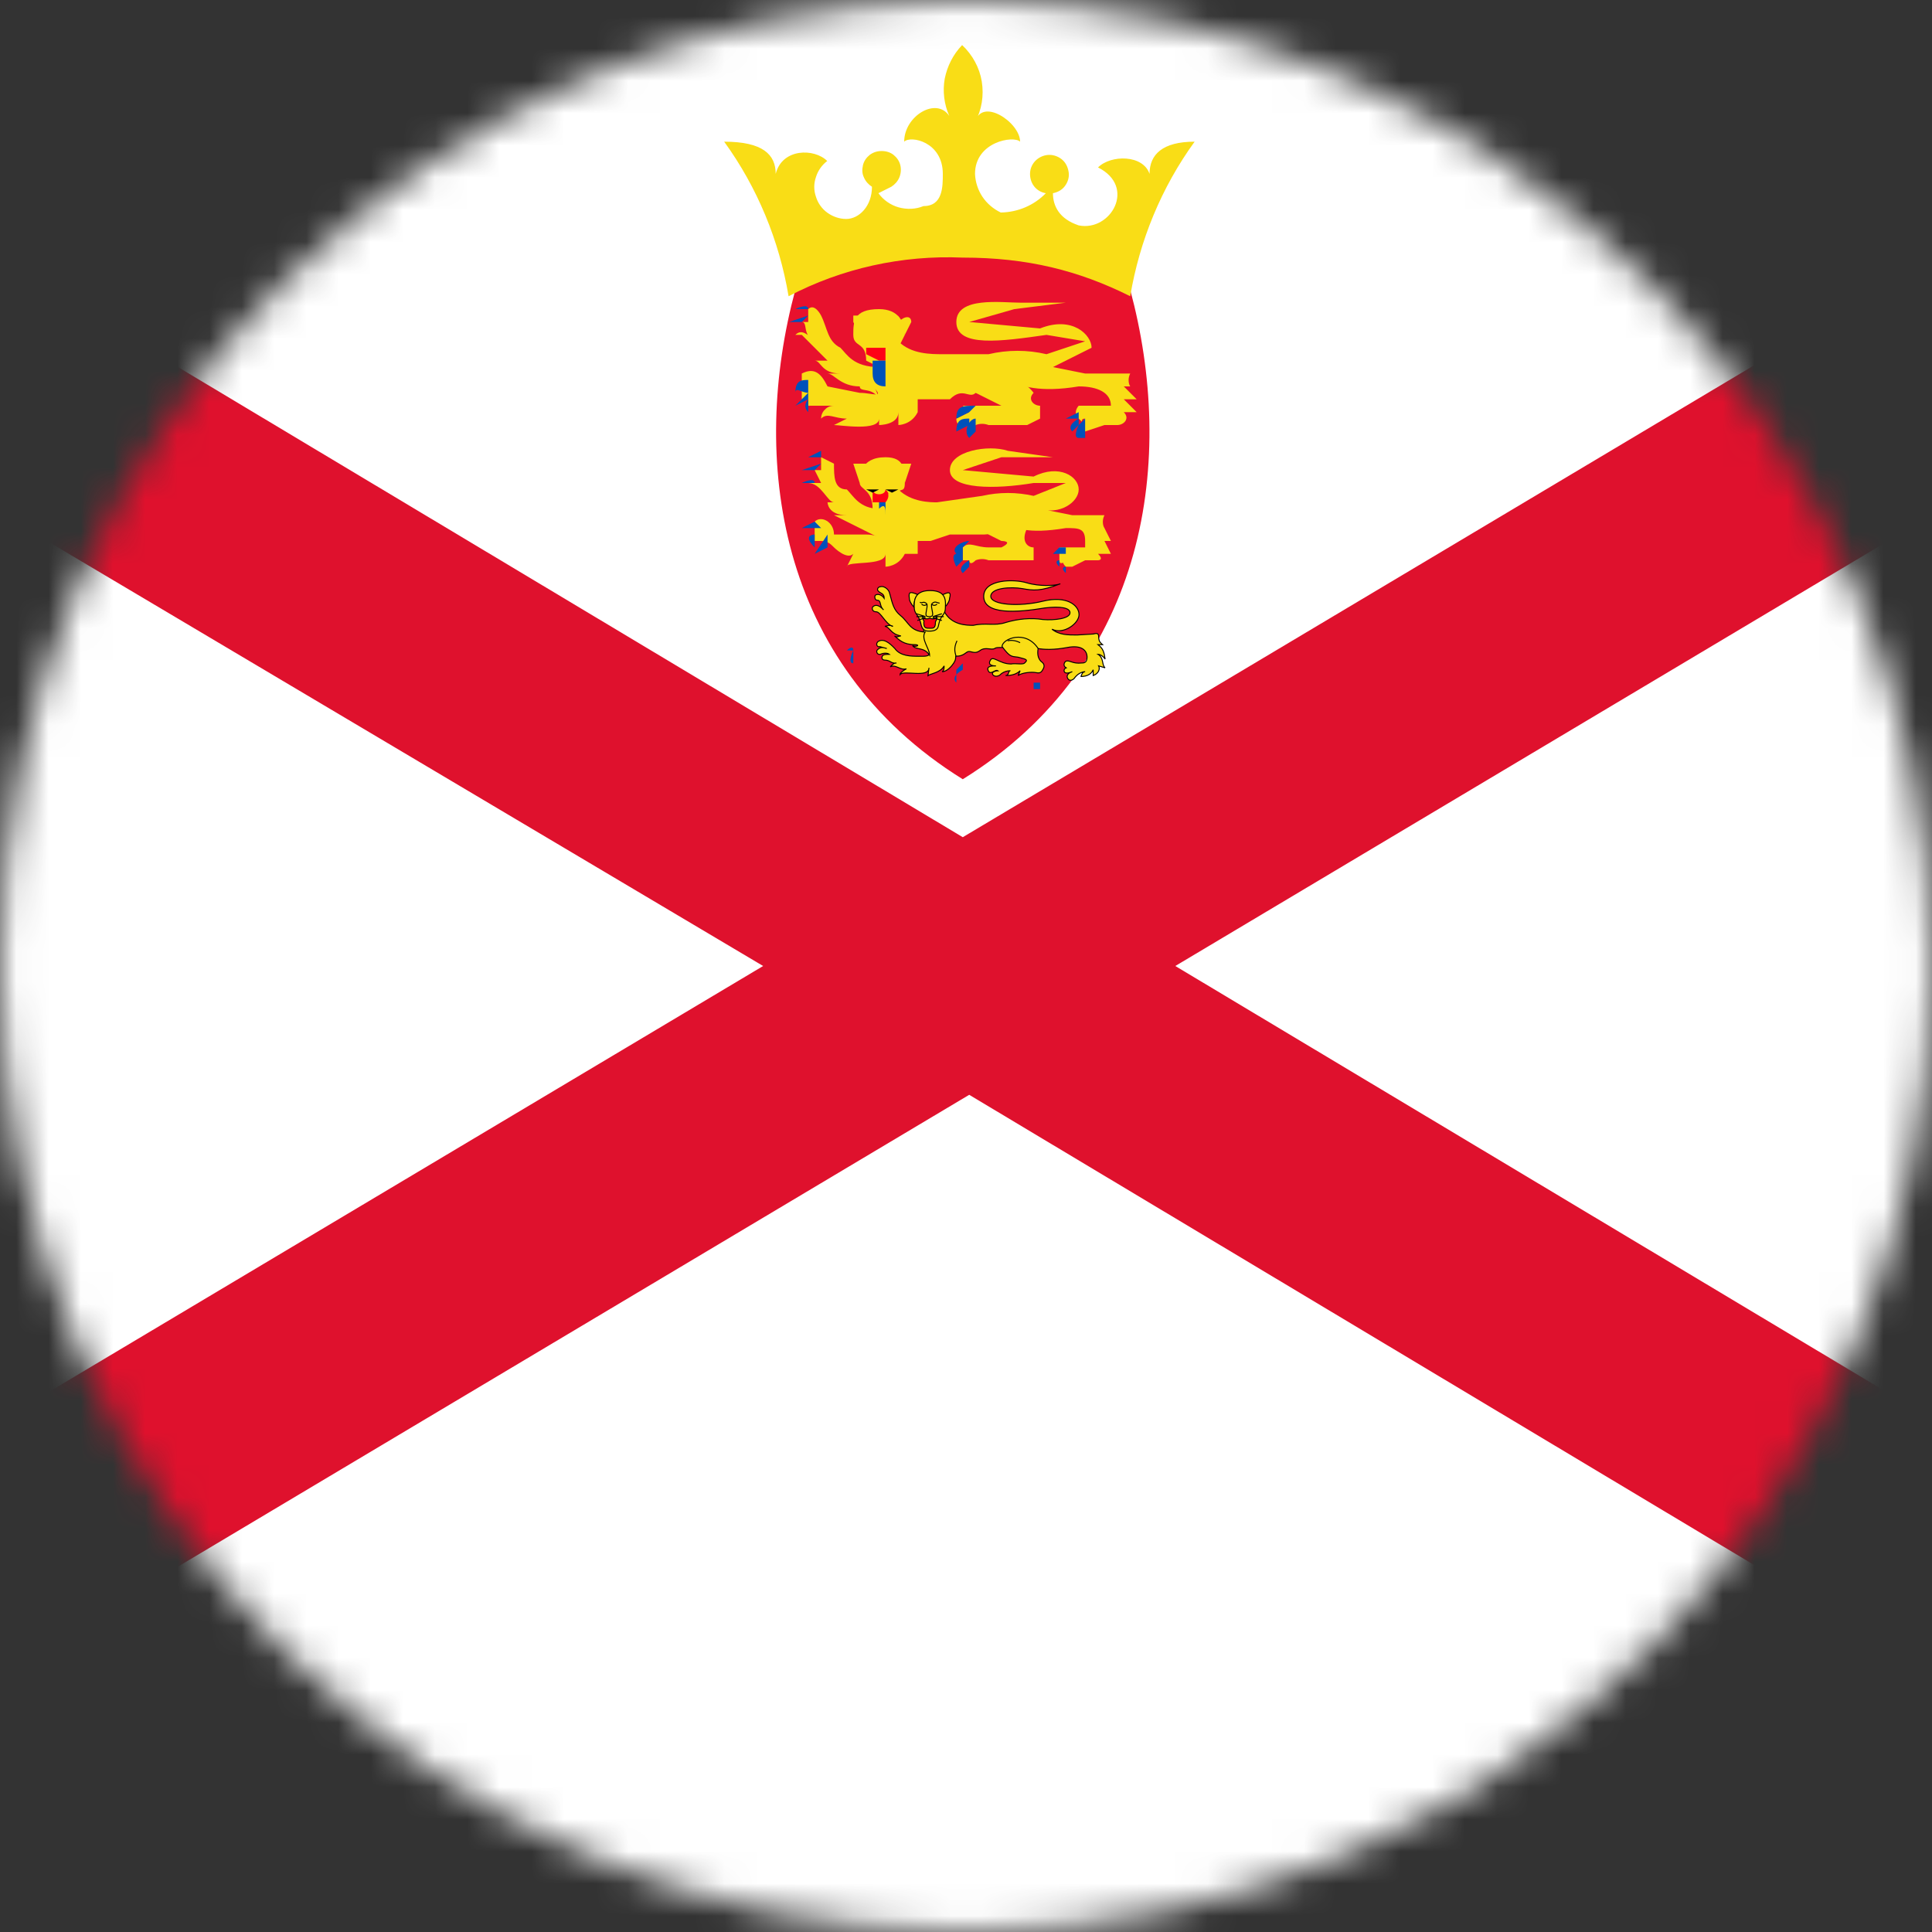<svg width="60" height="60" viewBox="0 0 60 60" fill="none" xmlns="http://www.w3.org/2000/svg">
<rect x="0" y="0" width="60" height="60" fill="#333333" stroke="none"/>
<mask id="mask0_13628_11147" style="mask-type:luminance" maskUnits="userSpaceOnUse" x="0" y="0" width="60" height="60">
<path d="M30 60C46.569 60 60 46.569 60 30C60 13.431 46.569 0 30 0C13.431 0 0 13.431 0 30C0 46.569 13.431 60 30 60Z" fill="white"/>
</mask>
<g mask="url(#mask0_13628_11147)">
<path d="M-10.1 0H69.9V60H-10.1V0Z" fill="white"/>
<mask id="mask1_13628_11147" style="mask-type:luminance" maskUnits="userSpaceOnUse" x="-11" y="0" width="81" height="60">
<path d="M69.9 0H-10.1V60H69.9V0Z" fill="white"/>
</mask>
<g mask="url(#mask1_13628_11147)">
<path d="M-10.1 0H69.9V60H-10.1V0Z" fill="white"/>
<path fill-rule="evenodd" clip-rule="evenodd" d="M-20.1 0V4L23.7 30L-19.9 56V60H-13.5L30.1 34L73.5 60H79.9V56L36.5 30L80.1 4V0H73.5L29.9 26L-13.5 0H-20.1Z" fill="#DF112D"/>
<path d="M35.1 9C36.5 14.2 35.7 20.6 29.9 24.2C24.1 20.6 23.3 14.2 24.7 9C26.1 7.8 32.3 7 35.1 9Z" fill="#E8112D"/>
<path d="M29.9 8C31.9 8 33.5 8.4 35.1 9.2C35.39 7.47 36.07 5.82 37.1 4.4C36.1 4.4 35.7 4.8 35.7 5.4C35.5 4.8 34.5 4.8 34.1 5.2C35.3 5.8 34.5 7.2 33.5 7C32.9 6.8 32.7 6.4 32.7 6C32.85 5.97 32.98 5.9 33.07 5.78C33.16 5.66 33.21 5.51 33.19 5.36C33.17 5.21 33.11 5.07 33 4.97C32.89 4.87 32.74 4.81 32.59 4.81C32.44 4.81 32.29 4.87 32.18 4.97C32.07 5.07 32 5.21 31.99 5.36C31.98 5.51 32.02 5.66 32.11 5.78C32.2 5.9 32.34 5.98 32.48 6C32.11 6.38 31.61 6.59 31.08 6.6C30.85 6.49 30.65 6.32 30.51 6.11C30.37 5.9 30.29 5.65 30.28 5.4C30.28 4.4 31.48 4.2 31.68 4.4C31.68 3.8 30.48 3 30.28 3.8C30.49 3.41 30.56 2.97 30.49 2.53C30.42 2.1 30.2 1.7 29.88 1.4C29.6 1.69 29.42 2.05 29.34 2.44C29.27 2.83 29.32 3.24 29.48 3.6C29.08 3 28.08 3.6 28.08 4.4C28.28 4.2 29.28 4.4 29.28 5.4C29.28 5.8 29.28 6.4 28.68 6.4C28.44 6.5 28.17 6.51 27.91 6.44C27.66 6.37 27.43 6.21 27.28 6L27.68 5.8C27.79 5.73 27.88 5.63 27.93 5.51C27.98 5.39 27.99 5.25 27.96 5.13C27.93 5 27.85 4.89 27.75 4.81C27.65 4.73 27.52 4.69 27.38 4.69C27.24 4.69 27.12 4.73 27.01 4.81C26.91 4.89 26.83 5 26.8 5.13C26.77 5.26 26.77 5.39 26.83 5.51C26.88 5.63 26.97 5.73 27.08 5.8C27.08 6.4 26.68 6.8 26.28 6.8C26.07 6.8 25.87 6.73 25.7 6.61C25.53 6.49 25.4 6.31 25.34 6.11C25.27 5.91 25.27 5.7 25.34 5.5C25.4 5.3 25.53 5.12 25.69 5C25.29 4.6 24.29 4.6 24.09 5.4C24.09 4.8 23.69 4.4 22.49 4.4C23.52 5.82 24.2 7.47 24.49 9.2C26.15 8.33 28.02 7.92 29.89 8H29.9Z" fill="#F9DD16"/>
<path d="M34.5 13.2H34.1H34.7C34.9 13.2 35.1 13 34.9 12.8H35.3L34.9 12.4H35.3L34.9 12H35.1C35.06 11.94 35.05 11.87 35.05 11.8C35.05 11.73 35.07 11.66 35.1 11.6H33.7L32.7 11.4L33.9 10.8C33.9 10.4 33.3 9.8 32.3 10.2L30.1 10L31.5 9.6L33.1 9.4H31.7C31.1 9.4 29.7 9.2 29.7 10C29.7 10.8 31.1 10.6 32.5 10.4L33.7 10.6L32.5 11C31.91 10.86 31.29 10.86 30.7 11H29.3C28.9 11 28.3 11 27.9 10.6C27.9 10.6 27.1 11 27.1 11.4V12C27.5 12.4 27.1 12.2 26.7 12.2L25.7 12C25.5 11.6 25.3 11.4 24.9 11.6V12H25.3C25.24 11.96 25.17 11.95 25.1 11.95C25.03 11.95 24.96 11.97 24.9 12V12.4H25.5H25.1V12.6H25.9C25.79 12.6 25.69 12.64 25.62 12.72C25.54 12.79 25.5 12.9 25.5 13C25.7 12.8 25.9 13 26.3 13L25.9 13.2C26.1 13.2 27.3 13.4 27.3 13V13.2C27.3 13.2 27.9 13.2 27.9 12.8V13.2C27.9 13.2 28.3 13.2 28.5 12.8V12.4H29.5C29.9 12 30.1 12.4 30.3 12.2H30.7C30.9 12.2 31.1 12.2 31.3 11.8C31.7 12 32.3 12.2 33.5 12C34.1 12 34.5 12.2 34.5 12.6H33.5C33.5 12.6 33.3 12.8 33.5 13C33.7 13.2 33.5 13 33.7 13C33.7 13 33.5 13.2 33.7 13.4L34.3 13.2H34.5ZM26.5 9.8V10L26.7 10.4L26.9 9.8H26.5Z" fill="#F9DD16"/>
<path d="M27.9 10C28.1 9.8 28.3 9.8 28.3 10L28.1 10.4L27.9 9.8V10Z" fill="#F9DD16"/>
<path d="M27.3 9.6C27.9 9.6 28.1 10 28.1 10.4L27.7 11.2L27.3 11.4L26.9 11.2C26.9 10.6 26.5 10.8 26.5 10.4C26.5 10 26.5 9.6 27.3 9.6Z" fill="#F9DD16"/>
<path d="M25.7 11.2H25.3C25.5 11.2 25.5 11.6 26.1 11.6H25.7C25.9 11.6 26.1 12 26.7 12C26.7 12.2 27.1 12 27.3 12.4C27.3 12.2 26.9 11.8 27.3 11.4C26.5 11.4 26.3 11 26.1 10.8C25.7 10.6 25.7 10.2 25.5 9.8C25.5 9.8 25.3 9.4 25.1 9.6V10H24.9C25.1 10 24.9 10.4 25.3 10.6C25.1 10.4 24.9 10.2 24.7 10.4H24.9L25.7 11.2ZM30.9 13.2H31.9L32.3 13V12.6C32.1 12.6 31.9 12.4 32.1 12.2C31.5 11.4 30.3 11.8 30.3 12.2L31.1 12.6H31.3H29.9L30.1 12.8L29.7 13C29.7 13.4 30.1 13 30.1 13V13.2C30.1 13.2 30.1 13.4 30.3 13.2C30.43 13.15 30.57 13.15 30.7 13.2H30.9Z" fill="#F9DD16"/>
<path d="M27.3 11.2H27.5V10.8H26.9V11L27.3 11.2Z" fill="#FF0016"/>
<path d="M25.1 9.6C25.1 9.4 24.7 9.6 24.7 9.6H25.1ZM25.1 9.8L24.5 10H24.9L25.1 9.8ZM25.1 11.8C24.9 11.8 24.7 11.8 24.7 12.2C24.7 12 24.9 12.2 25.1 12.2V11.8ZM25.1 12.2L24.7 12.6L25.1 12.4V12V12.2ZM25.1 12.4C25.1 12.4 24.9 12.6 25.1 12.8V12.2V12.4ZM30.1 13C29.9 13 29.7 13 29.7 13.4L30.1 13.2V13ZM30.3 13C30.1 13 29.9 13.4 30.1 13.6L30.3 13.4V13ZM30.3 12.6C29.9 12.6 29.7 12.6 29.7 13L30.1 12.8L30.3 12.6ZM33.5 13C33.5 13 33.1 13.2 33.3 13.4L33.5 13.2V13ZM33.5 12.8L33.1 13H33.5V12.4V12.8ZM33.5 13.2C33.5 13.2 33.3 13.6 33.5 13.6H33.7V13L33.5 13.2ZM27.5 11.2V12C27.233 12 27.1 11.867 27.1 11.6V11.2H27.5Z" fill="#0051BA"/>
<path d="M33.7 17.4H34.1C34.1 17.4 34.3 17.4 34.1 17.2H34.5L34.3 16.8H34.5L34.3 16.4C34.26 16.34 34.25 16.27 34.25 16.2C34.25 16.13 34.27 16.06 34.3 16H33.3L32.3 15.8C32.9 16 33.5 15.6 33.5 15.2C33.5 14.8 32.9 14.4 32.1 14.8L29.9 14.6L31.1 14.2H32.7L31.3 14C30.7 13.8 29.5 14 29.5 14.6C29.5 15.2 30.9 15.2 32.1 15H33.1L32.1 15.4C31.57 15.28 31.03 15.28 30.5 15.4L29.1 15.6C28.9 15.6 28.3 15.6 27.9 15.2L27.1 15.8L27.3 16.6C27.5 16.8 27.3 16.6 26.9 16.6H25.9C25.9 16.2 25.5 16 25.3 16.2V16.4H25.7C25.64 16.36 25.57 16.35 25.5 16.35C25.43 16.35 25.36 16.37 25.3 16.4V16.8H25.7H25.5C25.9 16.8 25.9 17.2 26.1 17C26.03 16.98 25.97 16.98 25.9 17C25.9 17 26.3 17.4 26.5 17.2L26.3 17.6C26.3 17.4 27.5 17.6 27.5 17.2V17.6C27.5 17.6 27.9 17.6 28.1 17.2H28.5V16.8H28.9L29.5 16.6H30.5C30.7 16.6 30.9 16.6 31.1 16.2C31.5 16.4 31.9 16.6 33.1 16.4C33.5 16.4 33.7 16.4 33.7 16.8V17H32.9V17.4C32.9 17.6 33.1 17.4 33.3 17.4C33.1 17.4 32.9 17.4 33.1 17.6H33.3L33.7 17.4ZM26.9 14.4H26.5L26.7 15L26.9 14.4Z" fill="#F9DD16"/>
<path d="M27.9 14.4H28.3L28.1 15L27.9 14.4Z" fill="#F9DD16"/>
<path d="M27.5 14.2C28.1 14.2 28.1 14.6 28.1 15C28.1 15.4 27.9 15 27.7 15.6L27.3 15.8H27.1C27.1 15.2 26.7 15.2 26.7 15C26.7 14.8 26.7 14.2 27.5 14.2Z" fill="#F9DD16"/>
<path d="M25.9 15.6H25.7C25.7 15.6 25.7 16 26.3 16H25.9L26.7 16.4L27.5 16.8C27.5 16.4 27.1 16.2 27.3 15.8C26.7 15.8 26.5 15.4 26.3 15.2C25.9 15.2 25.9 14.8 25.9 14.4L25.5 14.2V14.6H25.3L25.5 15H25.1C25.5 15 25.7 15.6 25.9 15.6ZM30.7 17.4H30.5H32.1V17C31.9 17 31.7 16.8 31.9 16.4C31.3 15.8 30.3 16.2 30.3 16.4L31.1 16.8C31.1 16.8 31.5 16.8 31.1 17H30.7C30.3 17 30.1 16.8 29.9 17V17.4H30.1C30.1 17.4 30.1 17.6 30.3 17.4C30.43 17.35 30.57 17.35 30.7 17.4Z" fill="#F9DD16"/>
<path d="M27.5 15.6C27.5 15.6 27.7 15.4 27.5 15.2C27.5 15.4 27.7 15.4 27.5 15.2C27.5 15.4 27.1 15.4 27.1 15.2V15.6H27.5Z" fill="#FF0016"/>
<path d="M26.9 15.2L27.1 15.3L27.3 15.2H26.9Z" fill="black"/>
<path d="M27.9 15.2L27.7 15.3L27.5 15.2H27.9Z" fill="black"/>
<path d="M25.5 14L25.1 14.2H25.5V14ZM25.5 14.4L24.9 14.6H25.3L25.5 14.4ZM25.3 15C25.3 14.8 24.9 15 24.9 15H25.3ZM25.3 16.2L24.9 16.4H25.5L25.3 16.2ZM25.3 16.6C25.3 16.6 24.9 16.6 25.3 17V16.6ZM25.7 16.6L25.3 17.2L25.7 17V16.6ZM29.7 17.2C29.7 17.2 29.5 17.2 29.7 17.6L29.9 17.4V17.2H29.7ZM30.1 17.4C30.1 17.4 29.7 17.6 29.9 17.8L30.1 17.6V17.4ZM30.1 16.8C29.9 16.8 29.5 17 29.7 17.2H29.9V17L30.1 16.8ZM32.9 17.4C32.9 17.4 32.7 17.4 32.9 17.6V17.2V17.4ZM32.9 17L32.7 17.2H33.1V17H32.9ZM33.1 17.6C33.1 17.6 32.9 17.6 33.1 17.8V17.6ZM27.5 15.6V16.4V16C27.5 15.8 27.5 15.6 27.3 15.8V15.6H27.5Z" fill="#0051BA"/>
<path d="M33.7 20.86C33.59 20.86 33.59 21.01 33.56 21.01C33.78 21.01 33.9 20.92 33.95 20.8V20.98C34.12 20.92 34.17 20.77 34.12 20.68L34.32 20.74C34.21 20.65 34.29 20.44 34.1 20.32C34.16 20.32 34.27 20.38 34.32 20.47C34.29 20.26 34.26 20.14 34.1 20.02H34.24C34.24 20.02 34.17 19.96 34.15 19.92C34.13 19.88 34.12 19.83 34.12 19.78C34.12 19.66 34.06 19.66 33.95 19.69L33.45 19.72C33.17 19.72 32.89 19.72 32.67 19.54C33.03 19.72 33.51 19.36 33.51 19.09C33.51 18.79 33.12 18.49 32.39 18.67C31.66 18.85 30.77 18.79 30.77 18.52C30.77 18.25 31.41 18.22 31.75 18.28C32.09 18.34 32.31 18.37 32.93 18.13C32.79 18.19 32.29 18.22 31.89 18.1C31.5 17.98 30.55 17.98 30.55 18.52C30.55 19.09 31.56 19.03 32.45 18.88C32.95 18.82 33.23 18.88 33.23 19.03C33.23 19.21 32.75 19.27 32.39 19.24C32.01 19.18 31.61 19.22 31.24 19.33C30.88 19.45 30.62 19.33 30.23 19.42C30.03 19.42 29.56 19.42 29.33 19C29.19 19.12 28.77 19.33 28.69 19.57C28.61 19.75 28.69 19.96 28.8 20.17C28.97 20.41 28.72 20.38 28.52 20.38C28.3 20.38 27.96 20.38 27.79 20.14C27.62 19.96 27.43 19.81 27.26 19.93C27.18 20.02 27.26 20.11 27.32 20.08L27.54 20.14C27.54 20.14 27.45 20.11 27.4 20.11C27.35 20.11 27.3 20.13 27.26 20.17C27.18 20.23 27.26 20.35 27.34 20.32C27.4 20.29 27.54 20.26 27.62 20.32C27.54 20.32 27.42 20.32 27.4 20.38C27.37 20.44 27.4 20.5 27.48 20.5C27.65 20.5 27.68 20.62 27.84 20.59C27.8 20.59 27.76 20.6 27.73 20.63C27.7 20.65 27.67 20.68 27.65 20.71C27.82 20.62 27.96 20.83 28.15 20.77C28.09 20.8 27.95 20.89 27.95 20.95C28.06 20.8 28.85 21.07 28.85 20.74L28.82 20.98C28.9 20.92 29.21 20.89 29.32 20.68C29.32 20.74 29.32 20.83 29.26 20.86C29.34 20.86 29.48 20.8 29.62 20.59C29.68 20.5 29.68 20.44 29.68 20.38C29.82 20.38 29.9 20.35 30.02 20.26C30.14 20.17 30.24 20.35 30.44 20.2C30.61 20.08 30.78 20.2 30.89 20.14C30.97 20.08 31.11 20.14 31.23 20.08C31.35 20.02 31.51 20.11 31.68 19.96C31.96 20.08 32.32 20.26 33.14 20.11C33.59 20.02 33.76 20.2 33.76 20.41C33.76 20.59 33.65 20.59 33.59 20.59C33.31 20.62 33.23 20.5 33.11 20.53C33.05 20.56 33 20.68 33.11 20.74C33.03 20.77 33.03 20.86 33.08 20.89C33.14 20.92 33.22 20.89 33.3 20.86C33.19 20.89 33.1 20.98 33.16 21.07C33.19 21.13 33.27 21.16 33.36 21.07C33.44 20.95 33.58 20.86 33.7 20.86ZM28.49 18.46C28.27 18.37 28.21 18.37 28.24 18.58C28.24 18.67 28.32 18.79 28.38 18.85C28.38 18.76 28.41 18.55 28.49 18.49V18.46Z" fill="#F9DD16" stroke="black" stroke-width="0.03"/>
<path d="M29.24 18.49C29.46 18.37 29.55 18.37 29.49 18.58C29.49 18.67 29.41 18.79 29.35 18.85C29.35 18.76 29.35 18.55 29.24 18.49Z" fill="#F9DD16" stroke="black" stroke-width="0.03"/>
<path d="M28.88 18.34C29.33 18.34 29.38 18.58 29.36 18.85C29.36 19.15 29.22 19.03 29.14 19.45C29.11 19.57 29 19.6 28.86 19.6C28.78 19.6 28.66 19.6 28.61 19.42C28.53 19.03 28.39 19.12 28.39 18.82C28.39 18.58 28.45 18.34 28.89 18.34H28.88Z" fill="#F9DD16" stroke="black" stroke-width="0.03"/>
<path d="M27.73 19.45C27.62 19.39 27.53 19.45 27.48 19.45C27.65 19.48 27.65 19.69 27.98 19.75C27.9 19.75 27.87 19.81 27.78 19.75C27.92 19.87 28.06 20.02 28.4 20.02C28.6 20.02 28.46 20.11 28.34 20.05C28.45 20.2 28.7 20.08 28.87 20.35C28.87 20.14 28.59 19.84 28.73 19.63C28.25 19.6 28.23 19.33 27.97 19.12C27.75 18.94 27.72 18.76 27.63 18.43C27.6 18.28 27.43 18.19 27.35 18.22C27.27 18.22 27.21 18.31 27.29 18.37C27.35 18.43 27.46 18.43 27.46 18.58C27.38 18.46 27.24 18.43 27.18 18.49C27.15 18.55 27.18 18.64 27.24 18.64C27.38 18.64 27.3 18.82 27.44 18.94C27.3 18.79 27.19 18.76 27.1 18.85C27.07 18.91 27.1 19 27.21 19C27.35 19 27.49 19.36 27.71 19.45H27.73ZM31.37 20.83C31.31 20.83 31.34 20.98 31.23 20.98C31.45 20.98 31.59 20.92 31.68 20.83L31.62 20.98C31.73 20.89 32.04 20.86 32.18 20.89C32.32 20.92 32.35 20.86 32.4 20.77C32.46 20.65 32.4 20.59 32.32 20.53C32.24 20.44 32.21 20.32 32.24 20.14C31.85 19.54 31.12 19.84 31.12 20.08C31.37 20.41 31.4 20.38 31.62 20.41C31.82 20.47 31.96 20.47 31.82 20.59C31.76 20.65 31.54 20.59 31.4 20.62C31.04 20.62 30.84 20.35 30.76 20.5C30.68 20.62 30.76 20.68 30.93 20.68C30.82 20.68 30.65 20.68 30.68 20.8C30.74 21.01 30.9 20.77 30.99 20.83C30.93 20.83 30.82 20.86 30.82 20.92C30.82 20.98 30.96 21.07 31.1 20.92C31.18 20.86 31.28 20.83 31.38 20.83H31.37Z" fill="#F9DD16" stroke="black" stroke-width="0.03"/>
<path d="M31.68 19.96C31.57 19.9 31.43 19.87 31.29 19.9M29.72 19.9C29.61 20.14 29.66 20.26 29.69 20.38M28.57 18.7C28.63 18.76 28.68 18.64 28.79 18.76M28.79 18.76C28.79 18.76 28.71 18.85 28.62 18.76M28.79 18.76V18.85C28.76 19.06 28.71 19.15 28.85 19.15C29.02 19.15 28.96 19.06 28.93 18.85V18.76M28.93 18.76C29.04 18.64 29.1 18.73 29.18 18.73M28.93 18.76C28.93 18.76 29.01 18.85 29.1 18.76" stroke="black" stroke-width="0.03"/>
<path d="M28.88 19.51C28.99 19.51 29.05 19.51 29.05 19.33C29.05 19.27 29.13 19.24 29.08 19.12C29.14 19.24 28.88 19.24 28.88 19.18C28.88 19.24 28.6 19.24 28.66 19.12C28.63 19.24 28.72 19.27 28.69 19.33C28.69 19.51 28.75 19.51 28.89 19.51H28.88Z" fill="#FF0016" stroke="black" stroke-width="0.03"/>
<path d="M28.46 19.06L28.74 19.15H28.46M28.74 19.18L28.49 19.27M29.25 19.06L28.97 19.15H29.31M28.97 19.18L29.25 19.27" stroke="black" stroke-width="0.03"/>
<path d="M26.5 20.2C26.5 20 26.3 20.2 26.3 20.2H26.5ZM26.5 20.2C26.5 20.2 26.3 20.6 26.5 20.6V20.2ZM29.9 20.8C29.9 20.8 29.5 21 29.7 21.2V20.8H29.9ZM29.9 20.6L29.7 20.8H29.9V20.6ZM32.1 21.2V21.4H32.3V21.2H32.1Z" fill="#0051BA"/>
</g>
</g>
</svg>
